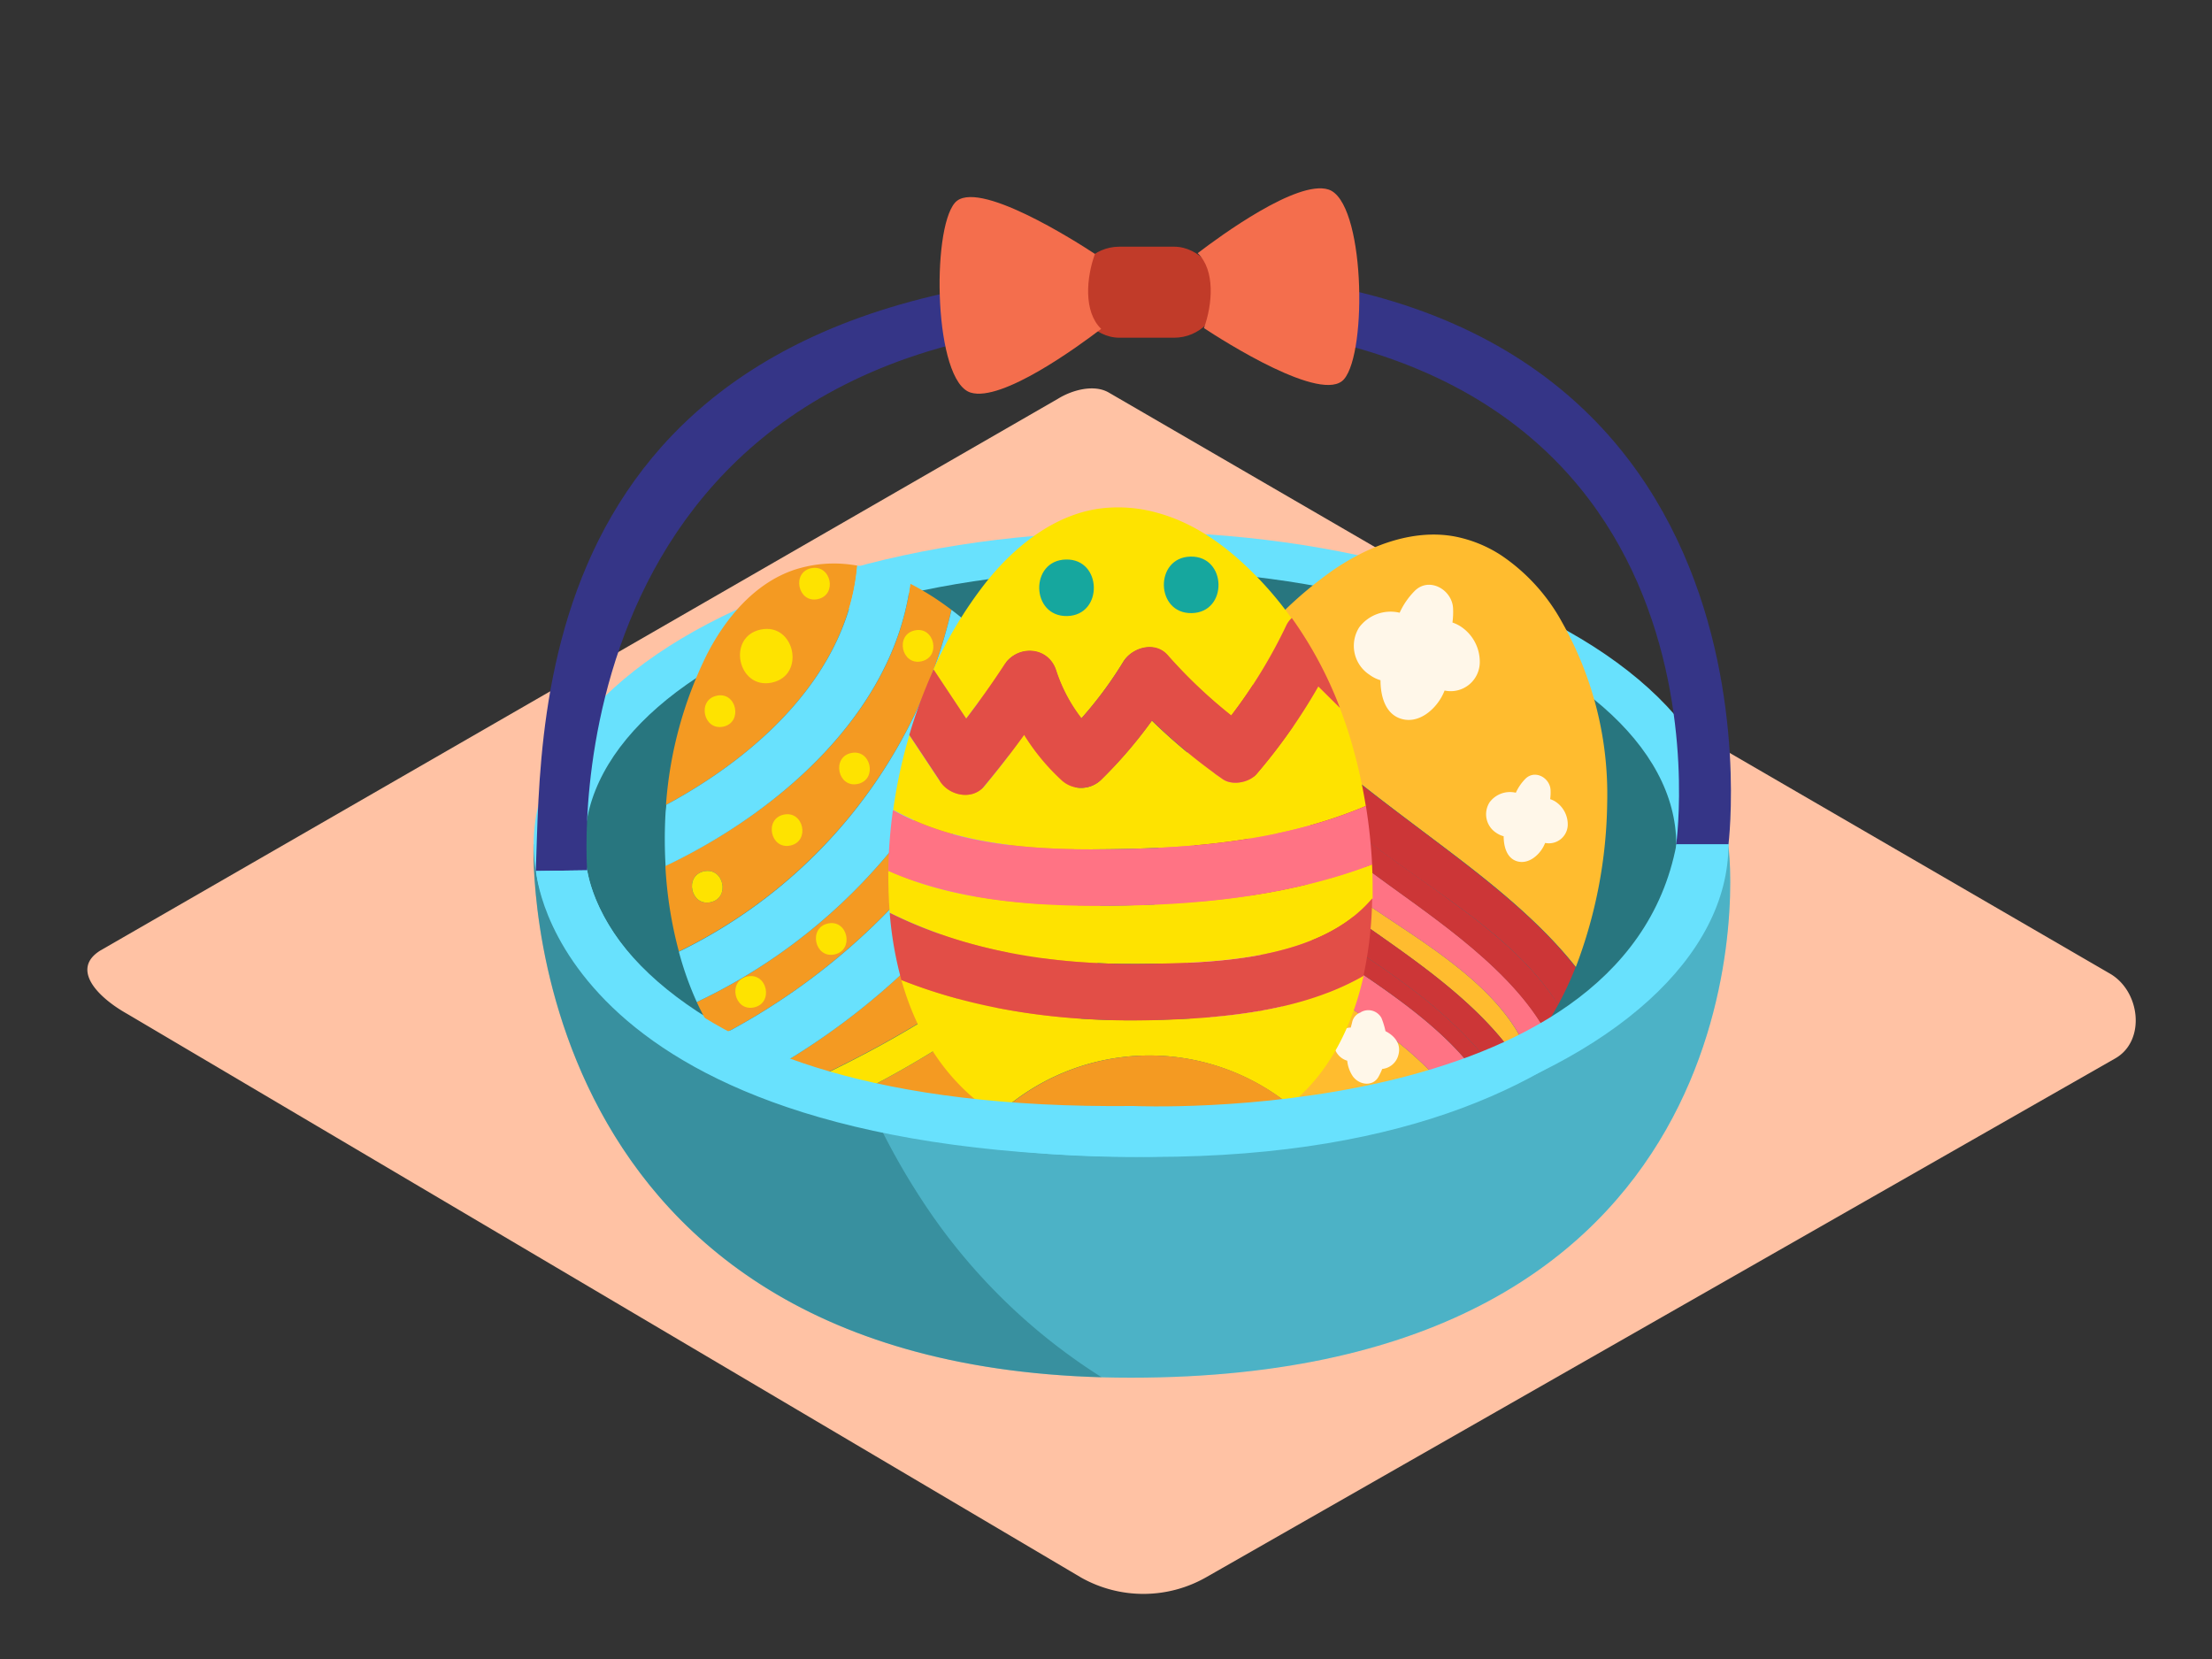 <svg id="Layer_2" data-name="Layer 2" xmlns="http://www.w3.org/2000/svg" viewBox="0 0 400 300"><rect x="0" y="0" width="400" height="300" fill="#333333" stroke="none"/><title>PP</title><path d="M195.53,285.29,23,183.34c-5.49-3.08-10.2-8.15-4.85-11.46L191.31,72.11c2.6-1.61,6.54-2.66,9.18-1.13L381.56,176.07c5.49,3.19,6.48,12.1,1,15.29L218.27,285.13A22.94,22.94,0,0,1,195.53,285.29Z" fill="#ffc2a4"/><path d="M96.5,152.69s-3.81,96.44,108,96.44c112.57,0,109.43-87.34,108-96.44S96.5,152.69,96.5,152.69Z" fill="#68e1fd"/><path d="M96.5,152.69s-3.81,96.44,108,96.44c112.57,0,109.43-87.34,108-96.44S96.5,152.69,96.5,152.69Z" fill="#093e3e" opacity="0.29"/><path d="M166.7,217c-12.95-19.75-19.84-42.78-23-66.06-27.51.91-47.22,1.75-47.22,1.75s-3.69,93.36,102.73,96.36A106.77,106.77,0,0,1,166.7,217Z" fill="#093e3e" opacity="0.29"/><ellipse cx="204.53" cy="152.69" rx="108.03" ry="56.52" fill="#68e1fd"/><ellipse cx="204.43" cy="152.69" rx="98.69" ry="49.67" fill="#093e3e" opacity="0.66"/><path d="M106.18,157.38s-7.9-99.21,101.18-99.21,95.75,94.52,95.75,94.52h9.45S325.91,46.92,207.36,49C95.46,51.06,98,129,96.89,157.51Z" fill="#353587"/><rect x="194.18" y="44.61" width="26.37" height="16.46" rx="8.23" ry="8.23" fill="#c13b29"/><path d="M198,45.92c-3.4-2.24-21.48-13.79-25.34-9.23-4.27,5-3.76,32.24,2.85,34.3,5.64,1.76,19.45-8.34,23.62-11.52C195.89,56.36,196.46,50.13,198,45.92Z" fill="#f46e4d"/><path d="M217.71,59.33c3.4,2.24,21.48,13.79,25.34,9.23,4.27-5,3.76-32.24-2.85-34.3-5.64-1.76-19.45,8.34-23.62,11.52C219.81,48.89,219.24,55.12,217.71,59.33Z" fill="#f46e4d"/><path d="M172.06,110.28c-1.41-1.06-2.86-2.07-4.39-3-1-.61-2-1.18-3.06-1.72-3,23.32-23.8,41.32-44.29,51a74.83,74.83,0,0,0,2.44,15.5A91.89,91.89,0,0,0,172.06,110.28ZM128.5,163.15c-3.6.78-4.8-4.81-1.21-5.59S132.09,162.37,128.5,163.15Z" fill="#f49a22"/><path d="M196.57,149.13a86.47,86.47,0,0,0-6.79-17.56,66.26,66.26,0,0,0-9.63-13.88A101.77,101.77,0,0,1,126,181.2a47.2,47.2,0,0,0,3.57,6.45,119,119,0,0,0,50.22-48.9c3-5.55,11.25-.2,8.24,5.31a127.78,127.78,0,0,1-51.83,51.21,33.07,33.07,0,0,0,4.1,3c11.36-5.07,22.71-10.79,32.89-17.86C184.32,172.75,190.21,160.68,196.57,149.13Z" fill="#f49a22"/><path d="M155,102.27c-.75-.12-1.51-.23-2.29-.29a23,23,0,0,0-8.88,1c-7.43,2.4-12.72,9-15.93,15.23a73,73,0,0,0-7.47,27.34C137.31,136.46,153.33,121.69,155,102.27Z" fill="#f49a22"/><path d="M177.6,184.31a184.52,184.52,0,0,1-30.53,17.22c6.62,2.28,14.61,2.69,24.12.52,24.81-5.66,29.93-25.3,27.16-44.32C192.85,167.72,187,177.51,177.6,184.31Z" fill="#f49a22"/><path d="M137.53,113.85c-6.16,1.33-4.1,10.91,2.07,9.58S143.7,112.52,137.53,113.85Z" fill="#fee300"/><path d="M141.72,147.31c-3.59.78-2.39,6.37,1.21,5.59S145.32,146.53,141.72,147.31Z" fill="#fee300"/><path d="M129.59,125.81c-3.59.78-2.39,6.37,1.21,5.59S133.19,125,129.59,125.81Z" fill="#fee300"/><path d="M146.68,102.75c-3.59.78-2.39,6.37,1.21,5.59S150.28,102,146.68,102.75Z" fill="#fee300"/><path d="M153.91,136.17c-3.59.78-2.39,6.37,1.21,5.59S157.51,135.39,153.91,136.17Z" fill="#fee300"/><path d="M165.41,114c-3.59.78-2.39,6.37,1.21,5.59S169,113.2,165.41,114Z" fill="#fee300"/><path d="M135.14,176.58c-3.59.78-2.39,6.37,1.21,5.59S138.75,175.8,135.14,176.58Z" fill="#fee300"/><path d="M149.71,167c-3.59.78-2.39,6.37,1.21,5.59S153.31,166.2,149.71,167Z" fill="#fee300"/><path d="M170.76,143.4c-3.59.78-2.39,6.37,1.21,5.59S174.36,142.62,170.76,143.4Z" fill="#fee300"/><path d="M180.48,124c-3.59.78-2.39,6.37,1.21,5.59S184.08,123.19,180.48,124Z" fill="#fee300"/><path d="M164.61,105.56a32.68,32.68,0,0,0-9.57-3.29c-1.71,19.42-17.73,34.19-34.56,43.26,0,.45-.09.9-.12,1.34a82.23,82.23,0,0,0,0,9.73C140.82,146.87,161.57,128.88,164.61,105.56Z" fill="#68e1fd"/><path d="M180.16,117.69a58.48,58.48,0,0,0-8.1-7.41,91.89,91.89,0,0,1-49.3,61.82A58.72,58.72,0,0,0,126,181.2,101.77,101.77,0,0,0,180.16,117.69Z" fill="#68e1fd"/><path d="M188.06,144.05c3-5.51-5.21-10.85-8.24-5.31a119,119,0,0,1-50.22,48.9,37.79,37.79,0,0,0,6.63,7.62A127.78,127.78,0,0,0,188.06,144.05Z" fill="#68e1fd"/><path d="M127.29,157.56c-3.59.78-2.39,6.37,1.21,5.59S130.89,156.78,127.29,157.56Z" fill="#fee300"/><path d="M196.57,149.13c-6.36,11.56-12.25,23.62-23.35,31.32-10.18,7.07-21.53,12.79-32.89,17.86a32.38,32.38,0,0,0,6.73,3.21,184.52,184.52,0,0,0,30.53-17.22c9.45-6.8,15.25-16.59,20.75-26.58A76.91,76.91,0,0,0,196.57,149.13Z" fill="#fee300"/><path d="M246.13,162.74c-11.58-8.16-22-17.09-30.81-28q-.83,1.81-1.57,3.67c1.19,1.67,2.51,3.19,3.58,4.47a85.34,85.34,0,0,0,9.59,9.61c7.35,6.36,15.54,11.68,23.45,17.29,8.52,6,18.11,13.06,24.1,22q.84-.86,1.63-1.78C271.13,177.82,256,169.72,246.13,162.74Z" fill="#ffbc2f"/><path d="M237.85,134.9c8.48,7.44,17.7,14,26.62,20.85,7.09,5.47,14.71,11.8,20.49,19.11a86.19,86.19,0,0,0,5.67-29.69,63.21,63.21,0,0,0-8.2-32.72,34.57,34.57,0,0,0-10.92-12A23.58,23.58,0,0,0,263,97c-7.89-1.44-15.9,2-21.8,6a73.06,73.06,0,0,0-17.41,17.25,30.42,30.42,0,0,0,2.34,3.06A116.42,116.42,0,0,0,237.85,134.9Z" fill="#ffbc2f"/><path d="M216.59,162.2a89.72,89.72,0,0,1-7.22-7.94c-2.88,19.35,3.92,38.38,30.2,45.62,9.42,2.59,17.3,2.08,23.82-.54-6.83-9.61-17.78-16.2-27.46-22.48C229.14,172.45,222.43,167.85,216.59,162.2Z" fill="#ffbc2f"/><path d="M247.39,157.23c-9-6.83-18-13.81-25.93-21.93-1.41-1.45-2.82-3-4.14-4.61q-1,2-2,4.06c8.83,10.89,19.23,19.82,30.81,28,9.9,7,25,15.09,30,27.27a43.93,43.93,0,0,0,3.11-4.07C272.2,173.91,256.87,164.41,247.39,157.23Z" fill="#ff7384"/><path d="M268.66,196.59c-7-11.49-21.72-19.77-31.61-26.74-7.89-5.57-15.76-11.37-22.41-18.41-1.26-1.33-2.55-2.74-3.8-4.22a65.25,65.25,0,0,0-1.46,7.05,89.72,89.72,0,0,0,7.22,7.94c5.84,5.65,12.55,10.26,19.35,14.67,9.67,6.28,20.62,12.87,27.46,22.48A30.54,30.54,0,0,0,268.66,196.59Z" fill="#ff7384"/><path d="M220,125.9c10.33,14,23.77,23.89,37.84,33.8,8.84,6.23,18.25,12.94,23.92,22a62,62,0,0,0,3.16-6.8c-5.78-7.31-13.4-13.63-20.49-19.11-8.92-6.89-18.14-13.41-26.62-20.85a116.42,116.42,0,0,1-11.71-11.56,30.42,30.42,0,0,1-2.34-3.06q-1.8,2.47-3.38,5Z" fill="#cc3637"/><path d="M220,125.9q-1.43,2.33-2.72,4.8c1.32,1.62,2.73,3.16,4.14,4.61,7.91,8.12,16.92,15.1,25.93,21.93,9.48,7.18,24.81,16.68,31.82,28.71.93-1.37,1.79-2.8,2.6-4.28-5.67-9-15.08-15.72-23.92-22C243.81,149.79,230.37,139.85,220,125.9Z" fill="#cc3637"/><path d="M226.92,152.5a85.34,85.34,0,0,1-9.59-9.61c-1.07-1.27-2.38-2.8-3.58-4.47q-.86,2.14-1.59,4.33a91.57,91.57,0,0,0,14.09,15.79c6.28,5.46,13.51,9.73,20.45,14.29,9.34,6.13,18.22,12.94,24.48,21.94a35.56,35.56,0,0,0,3.29-3c-6-8.93-15.58-16-24.1-22C242.46,164.18,234.27,158.86,226.92,152.5Z" fill="#cc3637"/><path d="M210.83,147.21c1.25,1.48,2.54,2.89,3.8,4.22,6.65,7,14.52,12.85,22.41,18.41,9.9,7,24.61,15.26,31.61,26.74q1.31-.85,2.53-1.82c-6.26-9-15.14-15.81-24.48-21.94-6.94-4.55-14.17-8.82-20.45-14.29a91.57,91.57,0,0,1-14.09-15.79Q211.43,145,210.83,147.21Z" fill="#cc3637"/><path d="M283.5,149.16a4.94,4.94,0,0,0-2.3-4.25,4.58,4.58,0,0,0-.88-.4,9,9,0,0,0,.07-1.67c-.12-2.2-2.84-3.73-4.56-2a8.81,8.81,0,0,0-1.72,2.51,4.59,4.59,0,0,0-4.73,1.71,4,4,0,0,0,1.2,5.55,4.2,4.2,0,0,0,1.33.61c0,1.8.53,4,2.48,4.54s3.78-1,4.65-2.55a6.53,6.53,0,0,0,.37-.78A3.41,3.41,0,0,0,283.5,149.16Z" fill="#fff7e9"/><path d="M232.95,179.75a4.37,4.37,0,0,0-3.43-4.49,7.31,7.31,0,0,0-1.78-.22c.53-2.32.38-4.67-2.37-5.16-2.17-.38-3.35,1.25-4,3.23a5.87,5.87,0,0,0-.81-.57c-1.81-1.05-4.48-1.27-5.68.8-1.67,2.9,1.3,5.33,4.18,6.65a4.65,4.65,0,0,0-.13,4.13,4.56,4.56,0,0,0,4.88,2.37,5.18,5.18,0,0,0,3.88-3.59c0-.09,0-.19.07-.28C230.25,183,232.61,182.58,232.95,179.75Z" fill="#fff7e9"/><path d="M252.87,190.78c.56-2-.7-3.5-2.33-4.31a13.58,13.58,0,0,0-.74-2.41,2.71,2.71,0,0,0-3.67-1.05l-.11.08a2.38,2.38,0,0,0-1.5,1.73c-.08.33-.17.67-.26,1h-.06a3.06,3.06,0,0,0-2.95,3.31,3.36,3.36,0,0,0,2.37,2.68,6.14,6.14,0,0,0,1,2.8c1.09,1.56,3.59,2,4.66.1a12.68,12.68,0,0,0,.67-1.41A3.36,3.36,0,0,0,252.87,190.78Z" fill="#fff7e9"/><path d="M267.59,119.76A7.63,7.63,0,0,0,264,113.2a7.07,7.07,0,0,0-1.35-.63,14,14,0,0,0,.11-2.59c-.18-3.39-4.39-5.77-7-3.06a13.62,13.62,0,0,0-2.66,3.88,7.09,7.09,0,0,0-7.31,2.64,6.24,6.24,0,0,0,1.85,8.57,6.5,6.5,0,0,0,2,1c0,2.78.81,6.15,3.83,7s5.83-1.52,7.19-3.94a10.1,10.1,0,0,0,.57-1.2A5.26,5.26,0,0,0,267.59,119.76Z" fill="#fff7e9"/><path d="M174.68,130c2.42-3.16,4.72-6.39,6.91-9.74,2.38-3.64,7.93-3.37,9.36,1a28.53,28.53,0,0,0,4.58,8.68,71.47,71.47,0,0,0,7.57-10.22c1.58-2.6,5.71-3.8,8-1.22a89.84,89.84,0,0,0,11.52,10.94,91.1,91.1,0,0,0,9.94-16.27,4.27,4.27,0,0,1,1-1.35,64,64,0,0,0-8.82-10c-4.35-4-9.48-7.46-15.48-9.09a26.06,26.06,0,0,0-10.11-.8c-8.8,1.08-16.11,7.34-21,13.56a76.39,76.39,0,0,0-9.38,15.61l.06.08Z" fill="#fee300"/><path d="M163,177.22c2.84,10.07,8.35,18.84,17.3,24.46a40.44,40.44,0,0,1,52.91-1.85c7.17-5.83,11.33-14.18,13.38-23.41-11,6.34-24.87,7.69-37.55,8C193.46,184.9,177.56,183,163,177.22Z" fill="#fee300"/><path d="M190.88,206.3a57.05,57.05,0,0,0,17.51,1.9,47.35,47.35,0,0,0,15-2.79A29.93,29.93,0,0,0,190.88,206.3Z" fill="#fee300"/><path d="M160.63,157.45c0,2.55.05,5.1.26,7.61,13.93,7,29.53,9.39,45.11,9.24,13.5-.13,32.6-.58,42.22-11.83,0-2.06,0-4.12-.11-6.17-14,5.36-29.37,7.13-44.43,7.42C189.31,164,173.8,163.31,160.63,157.45Z" fill="#fee300"/><path d="M204.89,153.48c14.36-.37,28.9-2.14,42.09-7.73a96.34,96.34,0,0,0-2.77-12.11c-.56-1.89-1.21-3.75-1.92-5.6l-3.94-3.91a101.9,101.9,0,0,1-11.13,15.81c-1.35,1.58-4.43,2.17-6.17.94a101.51,101.51,0,0,1-12.77-10.58,82.28,82.28,0,0,1-9.11,10.63,5.21,5.21,0,0,1-7.22.17,39.18,39.18,0,0,1-6.75-8.21q-3.46,4.74-7.2,9.27c-2.18,2.63-6.34,1.72-8-.85l-5.56-8.38c-.28,1-.56,1.93-.81,2.89a93.3,93.3,0,0,0-2.11,10.61C174.25,153.63,190.37,153.86,204.89,153.48Z" fill="#fee300"/><path d="M178,142.16q3.76-4.52,7.2-9.27A39.18,39.18,0,0,0,192,141.1a5.21,5.21,0,0,0,7.22-.17,82.28,82.28,0,0,0,9.11-10.63,101.51,101.51,0,0,0,12.77,10.58c1.75,1.23,4.82.64,6.17-.94a101.9,101.9,0,0,0,11.13-15.81L242.3,128a71.89,71.89,0,0,0-8.7-16.25,4.27,4.27,0,0,0-1,1.35,91.1,91.1,0,0,1-9.94,16.27,89.84,89.84,0,0,1-11.52-10.94c-2.29-2.58-6.41-1.38-8,1.22a71.47,71.47,0,0,1-7.57,10.22,28.53,28.53,0,0,1-4.58-8.68c-1.43-4.37-7-4.64-9.36-1-2.18,3.34-4.49,6.58-6.91,9.74l-5.83-8.78-.06-.08a90.37,90.37,0,0,0-4.4,11.83l5.56,8.38C171.66,143.89,175.82,144.79,178,142.16Z" fill="#e24e47"/><path d="M204.89,153.48c-14.51.37-30.64.15-43.41-7a88.67,88.67,0,0,0-.85,11c13.17,5.86,28.68,6.56,43.06,6.28,15.05-.29,30.38-2.07,44.43-7.42A97.28,97.28,0,0,0,247,145.75C233.79,151.34,219.25,153.11,204.89,153.48Z" fill="#ff7384"/><path d="M206,174.3c-15.57.15-31.18-2.29-45.11-9.24A64.76,64.76,0,0,0,163,177.22c14.51,5.77,30.41,7.68,46,7.25,12.68-.35,26.57-1.7,37.55-8a70.85,70.85,0,0,0,1.58-14C238.6,173.72,219.5,174.17,206,174.3Z" fill="#e24e47"/><path d="M180.35,201.68a40.24,40.24,0,0,0,10.53,4.62,29.93,29.93,0,0,1,32.54-.9,34.73,34.73,0,0,0,9.84-5.58A40.44,40.44,0,0,0,180.35,201.68Z" fill="#f49a22"/><path d="M192.74,101.18c-6.57.15-6.35,10.37.24,10.22S199.32,101,192.74,101.18Z" fill="#16a79e"/><path d="M215.28,100.65c-6.57.15-6.35,10.37.24,10.22S221.87,100.5,215.28,100.65Z" fill="#16a79e"/><path d="M106.18,157.38S111.31,201,205,200c0,0,88.44,4,98.16-47.31h9.45s-9.83,56.43-104.26,56.52c-108.21.11-111.41-51.71-111.41-51.71Z" fill="#68e1fd"/></svg>